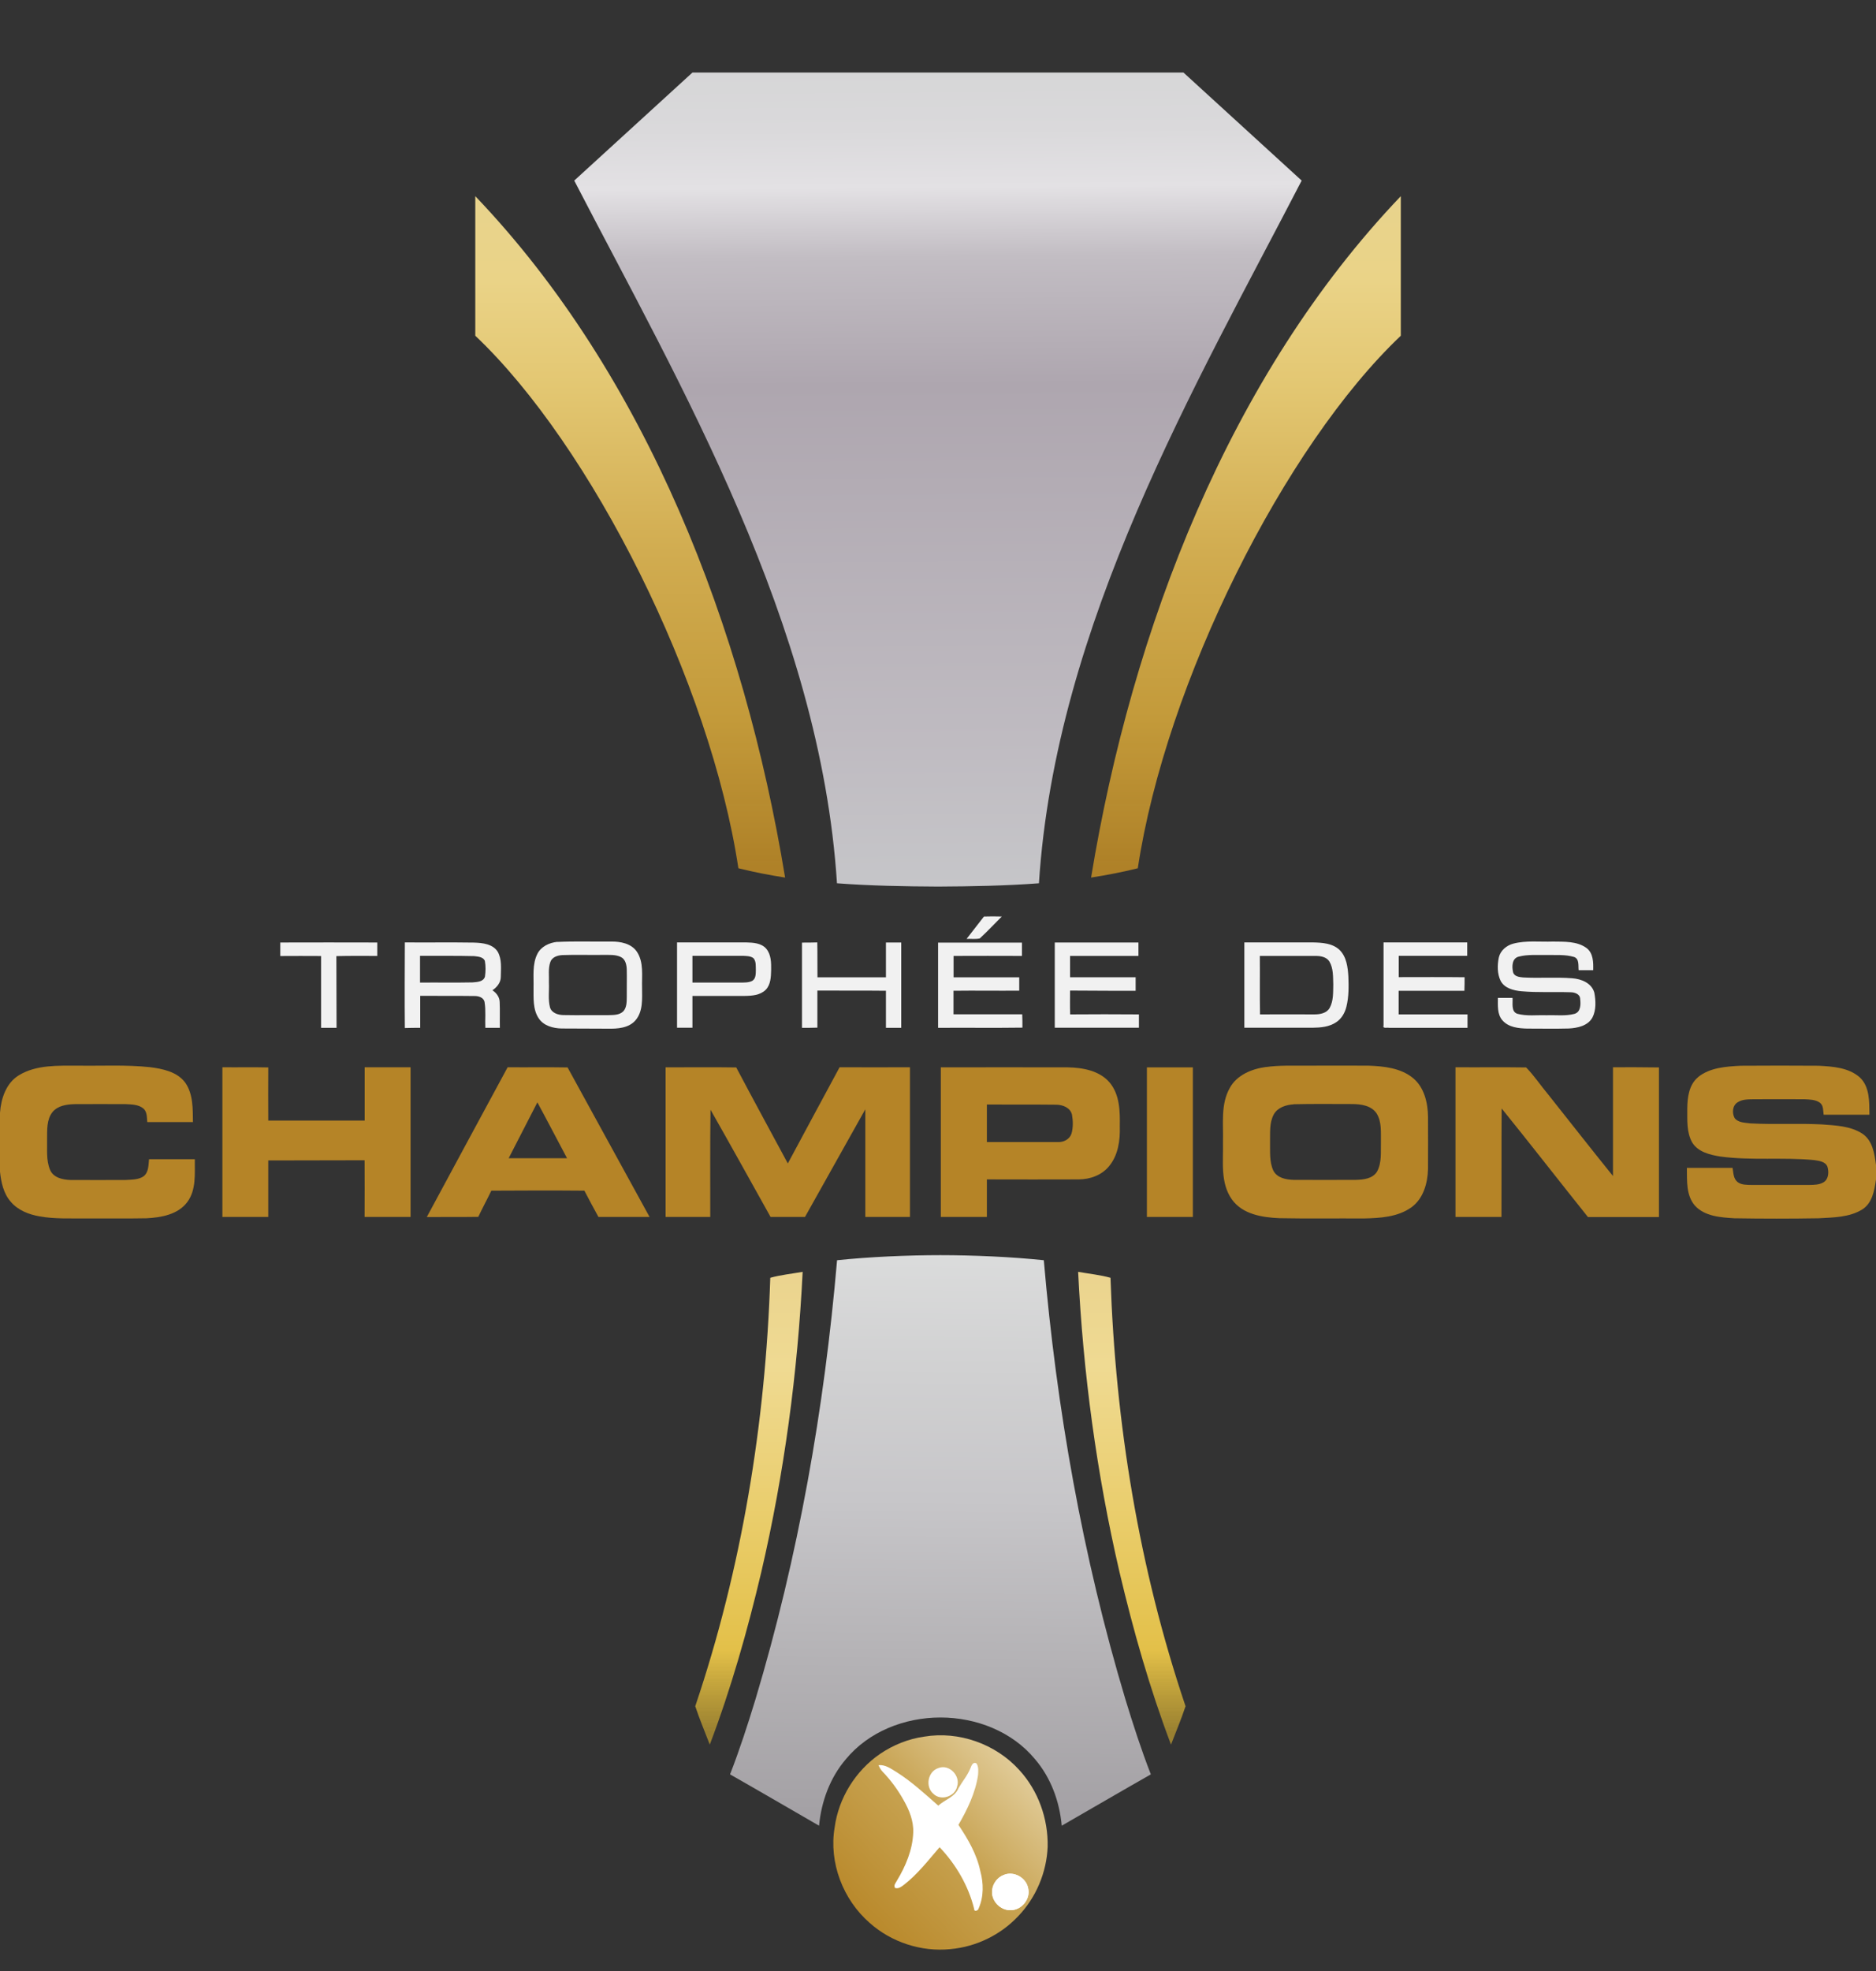 <svg width="20" height="21" viewBox="0 0 20 21" fill="none" xmlns="http://www.w3.org/2000/svg">
<rect x="0" y="0" width="20" height="21" fill="#333333" stroke="none"/>
<g clip-path="url(#clip0_3486_23717)">
<path d="M9.853 18.503C10.222 18.441 10.615 18.581 10.865 18.857C11.069 19.078 11.175 19.378 11.169 19.676C11.158 19.95 11.045 20.218 10.855 20.416C10.667 20.616 10.405 20.743 10.131 20.767C9.822 20.798 9.503 20.694 9.271 20.487C8.987 20.24 8.835 19.844 8.898 19.471C8.94 19.157 9.121 18.866 9.382 18.687C9.522 18.592 9.685 18.526 9.853 18.503Z" fill="url(#paint0_linear_3486_23717)"/>
<path d="M10.7 19.977C10.635 20.002 10.586 20.065 10.578 20.134C10.56 20.248 10.664 20.358 10.778 20.352C10.894 20.35 10.989 20.23 10.961 20.118C10.94 20.004 10.806 19.931 10.7 19.977Z" fill="white"/>
<path d="M10.004 18.838C9.891 18.873 9.861 19.038 9.952 19.113C10.032 19.191 10.182 19.141 10.204 19.033C10.241 18.918 10.118 18.792 10.004 18.838Z" fill="white"/>
<path d="M10.346 18.839C10.315 18.916 10.26 18.98 10.219 19.051C10.181 19.146 10.074 19.174 10.003 19.238C9.859 19.112 9.719 18.982 9.557 18.88C9.498 18.844 9.437 18.799 9.365 18.807C9.377 18.831 9.389 18.856 9.408 18.875C9.496 18.966 9.571 19.068 9.633 19.179C9.693 19.284 9.741 19.401 9.736 19.525C9.729 19.709 9.655 19.884 9.561 20.039C9.549 20.062 9.524 20.088 9.542 20.115C9.578 20.128 9.611 20.101 9.638 20.081C9.784 19.967 9.897 19.82 10.017 19.681C10.191 19.864 10.324 20.091 10.385 20.337C10.383 20.375 10.43 20.356 10.433 20.334C10.489 20.208 10.486 20.064 10.451 19.935C10.413 19.754 10.319 19.594 10.218 19.443C10.313 19.279 10.399 19.102 10.427 18.912C10.429 18.872 10.435 18.824 10.41 18.788C10.373 18.768 10.356 18.812 10.346 18.839Z" fill="white"/>
<path d="M10.7 19.977C10.806 19.931 10.94 20.004 10.961 20.118C10.989 20.23 10.894 20.35 10.778 20.352C10.664 20.358 10.56 20.248 10.578 20.134C10.586 20.065 10.635 20.002 10.7 19.977Z" fill="white"/>
<path d="M10.026 13.373C9.68 13.373 9.268 13.391 8.924 13.427C8.788 15.01 8.511 16.585 8.053 18.109C7.971 18.377 7.885 18.643 7.783 18.905C8.1 19.085 8.416 19.27 8.732 19.452C8.756 19.195 8.848 18.941 9.018 18.743C9.26 18.45 9.643 18.299 10.026 18.299C10.409 18.299 10.792 18.45 11.034 18.743C11.204 18.941 11.296 19.195 11.319 19.452C11.636 19.27 11.952 19.085 12.269 18.905C12.167 18.643 12.081 18.377 11.999 18.109C11.541 16.585 11.264 15.01 11.128 13.427C10.784 13.391 10.372 13.373 10.026 13.373Z" fill="url(#paint1_linear_3486_23717)"/>
<path d="M11.494 13.551C11.609 13.571 11.727 13.583 11.839 13.614C11.891 15.162 12.142 16.708 12.639 18.179C12.594 18.316 12.536 18.452 12.484 18.588C12.257 17.99 12.082 17.372 11.935 16.75C11.691 15.7 11.547 14.627 11.494 13.551Z" fill="url(#paint2_linear_3486_23717)"/>
<path d="M8.557 13.551C8.442 13.571 8.324 13.583 8.212 13.614C8.161 15.162 7.909 16.708 7.412 18.179C7.457 18.316 7.515 18.452 7.567 18.588C7.794 17.99 7.969 17.372 8.116 16.75C8.36 15.7 8.504 14.627 8.557 13.551Z" fill="url(#paint3_linear_3486_23717)"/>
<path d="M14.934 2.09C13.11 4 12.068 6.697 11.632 9.35C11.798 9.324 11.964 9.292 12.13 9.251C12.429 7.27 13.696 4.75 14.934 3.577V2.09Z" fill="url(#paint4_linear_3486_23717)"/>
<path d="M5.067 2.09V3.577C6.306 4.75 7.573 7.27 7.872 9.251C8.037 9.292 8.203 9.324 8.37 9.35C7.934 6.697 6.892 4 5.067 2.09Z" fill="url(#paint5_linear_3486_23717)"/>
<path d="M7.382 0.773L6.122 1.924C7.248 4.099 8.745 6.644 8.923 9.411C9.284 9.438 9.644 9.444 10 9.446C10.355 9.444 10.715 9.438 11.076 9.411C11.254 6.644 12.752 4.099 13.877 1.924L12.617 0.773H7.382Z" fill="url(#paint6_linear_3486_23717)"/>
<path d="M0.202 11.456C0.39 11.342 0.62 11.355 0.832 11.354C1.087 11.358 1.343 11.343 1.597 11.37C1.733 11.387 1.887 11.418 1.974 11.534C2.06 11.656 2.055 11.813 2.057 11.955C1.895 11.955 1.733 11.955 1.57 11.955C1.565 11.906 1.57 11.847 1.529 11.811C1.478 11.768 1.405 11.767 1.341 11.764C1.159 11.764 0.978 11.762 0.797 11.764C0.713 11.766 0.617 11.779 0.56 11.848C0.496 11.928 0.503 12.039 0.502 12.136C0.505 12.246 0.49 12.361 0.534 12.465C0.569 12.547 0.666 12.569 0.747 12.572C0.945 12.574 1.143 12.572 1.341 12.572C1.406 12.568 1.478 12.57 1.532 12.532C1.586 12.488 1.582 12.413 1.589 12.351C1.752 12.351 1.914 12.351 2.077 12.351C2.075 12.505 2.094 12.676 1.997 12.807C1.897 12.941 1.718 12.972 1.562 12.98C1.346 12.984 1.131 12.981 0.915 12.982C0.751 12.98 0.585 12.989 0.423 12.96C0.308 12.94 0.19 12.895 0.113 12.802C0.037 12.715 0.012 12.597 0 12.484V11.856C0.011 11.704 0.065 11.539 0.202 11.456Z" fill="#B58427"/>
<path d="M13.496 11.369C13.633 11.349 13.773 11.355 13.911 11.354C14.137 11.354 14.362 11.353 14.588 11.354C14.753 11.36 14.933 11.378 15.065 11.487C15.184 11.586 15.222 11.749 15.224 11.898C15.224 12.084 15.226 12.27 15.224 12.456C15.22 12.607 15.174 12.772 15.046 12.864C14.9 12.968 14.712 12.978 14.539 12.982C14.239 12.98 13.938 12.985 13.638 12.979C13.456 12.971 13.246 12.938 13.133 12.779C13.007 12.601 13.043 12.373 13.038 12.169C13.044 11.976 13.011 11.767 13.111 11.591C13.187 11.452 13.347 11.388 13.497 11.368M13.793 11.766C13.712 11.771 13.622 11.798 13.58 11.873C13.531 11.963 13.542 12.069 13.54 12.168C13.542 12.268 13.531 12.375 13.574 12.47C13.613 12.55 13.71 12.569 13.791 12.571C14.012 12.573 14.233 12.571 14.454 12.571C14.536 12.569 14.634 12.559 14.681 12.482C14.733 12.386 14.719 12.273 14.722 12.169C14.72 12.067 14.733 11.954 14.676 11.863C14.62 11.779 14.511 11.764 14.419 11.763C14.21 11.763 14.001 11.76 13.793 11.765V11.766Z" fill="#B58427"/>
<path d="M18.103 11.476C18.229 11.374 18.402 11.363 18.558 11.355C18.834 11.353 19.112 11.353 19.389 11.355C19.54 11.363 19.706 11.374 19.825 11.477C19.935 11.578 19.928 11.74 19.93 11.877C19.767 11.877 19.604 11.877 19.442 11.877C19.435 11.833 19.442 11.779 19.402 11.749C19.355 11.715 19.294 11.715 19.238 11.712C19.056 11.71 18.875 11.712 18.694 11.712C18.636 11.713 18.573 11.712 18.524 11.745C18.468 11.78 18.464 11.86 18.493 11.913C18.532 11.963 18.604 11.961 18.66 11.969C18.914 11.983 19.168 11.967 19.421 11.98C19.569 11.991 19.728 11.996 19.855 12.079C19.964 12.152 19.984 12.292 20 12.412V12.566C19.983 12.683 19.961 12.819 19.852 12.887C19.715 12.971 19.545 12.971 19.389 12.98C19.089 12.985 18.79 12.985 18.49 12.98C18.344 12.971 18.174 12.96 18.069 12.845C17.974 12.734 17.986 12.579 17.984 12.443C18.147 12.443 18.308 12.443 18.471 12.443C18.48 12.494 18.478 12.557 18.524 12.594C18.566 12.626 18.624 12.624 18.677 12.625C18.88 12.625 19.084 12.625 19.287 12.625C19.34 12.624 19.396 12.624 19.442 12.596C19.496 12.562 19.499 12.486 19.482 12.43C19.46 12.375 19.392 12.368 19.34 12.36C19.007 12.328 18.671 12.367 18.339 12.322C18.23 12.304 18.105 12.275 18.042 12.175C17.979 12.066 17.989 11.935 17.988 11.814C17.989 11.694 18.005 11.558 18.103 11.477V11.476Z" fill="#B58427"/>
<path d="M2.37 11.371C2.533 11.373 2.697 11.369 2.86 11.373C2.858 11.562 2.86 11.751 2.86 11.939C3.202 11.939 3.545 11.939 3.888 11.939C3.888 11.75 3.888 11.561 3.888 11.371C4.051 11.371 4.214 11.371 4.377 11.371C4.377 11.903 4.377 12.434 4.377 12.966C4.214 12.966 4.051 12.966 3.887 12.966C3.887 12.764 3.889 12.563 3.887 12.362C3.545 12.364 3.203 12.362 2.86 12.364C2.86 12.565 2.86 12.765 2.86 12.966C2.697 12.966 2.534 12.966 2.371 12.966C2.371 12.435 2.371 11.903 2.371 11.372L2.37 11.371Z" fill="#B58427"/>
<path d="M5.412 11.371C5.625 11.373 5.838 11.369 6.051 11.373C6.341 11.905 6.635 12.435 6.925 12.966C6.743 12.966 6.562 12.966 6.38 12.966C6.33 12.873 6.278 12.78 6.23 12.686C5.899 12.683 5.569 12.684 5.238 12.686C5.193 12.78 5.143 12.871 5.099 12.965C4.916 12.968 4.733 12.965 4.55 12.967C4.836 12.434 5.125 11.903 5.412 11.371M5.729 11.745C5.627 11.944 5.525 12.142 5.423 12.34C5.63 12.34 5.838 12.34 6.045 12.34C5.939 12.142 5.836 11.942 5.729 11.745Z" fill="#B58427"/>
<path d="M7.096 11.372C7.347 11.372 7.598 11.369 7.849 11.373C8.03 11.715 8.215 12.055 8.399 12.396C8.583 12.054 8.766 11.712 8.951 11.371C9.201 11.373 9.451 11.371 9.701 11.371C9.701 11.903 9.701 12.434 9.701 12.966C9.543 12.966 9.384 12.966 9.225 12.966C9.225 12.583 9.225 12.201 9.225 11.819C9.01 12.201 8.797 12.584 8.582 12.966C8.46 12.966 8.337 12.966 8.215 12.966C8.002 12.585 7.791 12.203 7.575 11.824C7.569 12.205 7.573 12.585 7.572 12.966C7.414 12.966 7.255 12.966 7.096 12.966C7.096 12.435 7.096 11.904 7.096 11.373L7.096 11.372Z" fill="#B58427"/>
<path d="M10.03 11.372C10.481 11.371 10.931 11.371 11.382 11.372C11.542 11.375 11.721 11.406 11.83 11.534C11.938 11.663 11.941 11.841 11.938 12.001C11.943 12.149 11.921 12.308 11.824 12.425C11.746 12.521 11.62 12.566 11.499 12.566C11.173 12.568 10.847 12.566 10.521 12.566C10.521 12.699 10.521 12.833 10.521 12.966C10.357 12.966 10.194 12.966 10.03 12.966C10.03 12.435 10.03 11.904 10.03 11.373M10.521 11.769C10.521 11.902 10.521 12.035 10.521 12.168C10.774 12.168 11.027 12.168 11.279 12.168C11.34 12.171 11.403 12.138 11.423 12.079C11.442 12.012 11.44 11.941 11.428 11.874C11.409 11.801 11.33 11.771 11.262 11.77C11.015 11.767 10.768 11.77 10.521 11.768V11.769Z" fill="#B58427"/>
<path d="M12.227 11.372C12.391 11.372 12.554 11.372 12.717 11.372C12.717 11.903 12.717 12.434 12.717 12.966C12.554 12.966 12.391 12.966 12.227 12.966C12.227 12.434 12.227 11.903 12.227 11.371V11.372Z" fill="#B58427"/>
<path d="M15.517 11.371C15.768 11.373 16.019 11.369 16.27 11.373C16.356 11.461 16.425 11.566 16.505 11.661C16.735 11.95 16.963 12.242 17.196 12.53C17.196 12.144 17.196 11.758 17.196 11.371C17.359 11.371 17.523 11.37 17.686 11.373C17.686 11.904 17.686 12.435 17.686 12.967C17.433 12.967 17.18 12.967 16.929 12.967C16.621 12.582 16.319 12.193 16.009 11.81C16.006 12.195 16.009 12.581 16.007 12.966C15.844 12.966 15.68 12.966 15.517 12.966C15.517 12.434 15.517 11.903 15.517 11.371L15.517 11.371Z" fill="#B58427"/>
<path opacity="0.93" d="M10.49 9.765C10.553 9.763 10.617 9.763 10.68 9.765C10.602 9.843 10.527 9.923 10.446 9.998C10.4 10.009 10.351 10.001 10.305 10.003C10.366 9.923 10.429 9.845 10.49 9.765V9.765Z" fill="white"/>
<path opacity="0.93" d="M5.94 10.036C6.131 10.027 6.322 10.034 6.514 10.032C6.614 10.03 6.732 10.052 6.791 10.142C6.865 10.255 6.841 10.396 6.845 10.524C6.845 10.641 6.857 10.775 6.775 10.871C6.703 10.954 6.583 10.962 6.48 10.96C6.316 10.958 6.152 10.96 5.987 10.958C5.897 10.956 5.797 10.93 5.744 10.851C5.679 10.755 5.689 10.633 5.688 10.522C5.691 10.402 5.673 10.274 5.729 10.163C5.768 10.085 5.855 10.044 5.94 10.035M5.995 10.176C5.944 10.179 5.885 10.197 5.867 10.25C5.842 10.321 5.855 10.398 5.852 10.472C5.856 10.559 5.841 10.649 5.864 10.735C5.883 10.794 5.95 10.814 6.006 10.815C6.164 10.818 6.322 10.815 6.481 10.816C6.537 10.814 6.604 10.818 6.647 10.773C6.682 10.732 6.681 10.674 6.682 10.624C6.681 10.527 6.684 10.431 6.682 10.335C6.681 10.284 6.67 10.222 6.62 10.197C6.561 10.168 6.493 10.175 6.43 10.174C6.285 10.176 6.14 10.171 5.996 10.176L5.995 10.176Z" fill="white"/>
<path opacity="0.93" d="M16.133 10.054C16.27 10.018 16.414 10.037 16.555 10.032C16.675 10.034 16.811 10.026 16.913 10.1C16.987 10.155 16.987 10.254 16.985 10.337C16.933 10.337 16.881 10.337 16.83 10.337C16.824 10.289 16.839 10.216 16.781 10.196C16.686 10.168 16.586 10.177 16.488 10.175C16.389 10.177 16.286 10.167 16.189 10.193C16.12 10.211 16.117 10.296 16.13 10.354C16.138 10.402 16.194 10.41 16.235 10.414C16.41 10.424 16.586 10.409 16.762 10.423C16.858 10.43 16.968 10.473 16.997 10.576C17.013 10.663 17.018 10.76 16.977 10.841C16.928 10.93 16.818 10.953 16.725 10.958C16.578 10.962 16.431 10.959 16.284 10.959C16.191 10.957 16.084 10.947 16.018 10.872C15.96 10.806 15.969 10.713 15.969 10.632C16.021 10.632 16.073 10.632 16.125 10.632C16.13 10.688 16.107 10.776 16.175 10.801C16.277 10.829 16.384 10.813 16.488 10.817C16.587 10.813 16.689 10.828 16.786 10.802C16.854 10.782 16.853 10.699 16.846 10.642C16.844 10.59 16.786 10.572 16.743 10.572C16.568 10.566 16.393 10.577 16.218 10.561C16.136 10.553 16.041 10.53 15.999 10.452C15.961 10.375 15.962 10.283 15.979 10.201C15.996 10.127 16.061 10.073 16.133 10.054Z" fill="white"/>
<path opacity="0.93" d="M2.987 10.042C3.332 10.04 3.677 10.042 4.022 10.042C4.022 10.089 4.022 10.137 4.022 10.185C3.877 10.185 3.731 10.183 3.586 10.187C3.588 10.442 3.586 10.697 3.588 10.951C3.533 10.951 3.478 10.951 3.423 10.951C3.423 10.696 3.423 10.441 3.423 10.186C3.278 10.184 3.133 10.186 2.988 10.186C2.988 10.138 2.988 10.091 2.988 10.043L2.987 10.042Z" fill="white"/>
<path opacity="0.93" d="M4.316 10.952C4.313 10.648 4.315 10.345 4.316 10.041C4.563 10.043 4.809 10.039 5.055 10.043C5.145 10.046 5.253 10.057 5.306 10.14C5.352 10.221 5.34 10.319 5.339 10.408C5.339 10.469 5.298 10.518 5.25 10.551C5.292 10.579 5.326 10.623 5.327 10.676C5.331 10.768 5.327 10.86 5.329 10.951C5.277 10.951 5.225 10.951 5.174 10.951C5.17 10.86 5.181 10.768 5.166 10.677C5.157 10.627 5.101 10.611 5.057 10.612C4.864 10.609 4.672 10.612 4.48 10.61C4.48 10.724 4.48 10.837 4.48 10.951C4.426 10.951 4.372 10.951 4.318 10.953M4.478 10.184C4.478 10.279 4.478 10.374 4.478 10.469C4.665 10.467 4.851 10.471 5.038 10.467C5.086 10.463 5.153 10.461 5.17 10.406C5.178 10.35 5.179 10.293 5.169 10.237C5.15 10.194 5.095 10.192 5.055 10.187C4.863 10.182 4.67 10.185 4.477 10.184L4.478 10.184Z" fill="white"/>
<path opacity="0.93" d="M7.218 10.041C7.463 10.041 7.709 10.041 7.955 10.041C8.029 10.043 8.115 10.047 8.168 10.107C8.222 10.17 8.222 10.258 8.221 10.336C8.219 10.408 8.217 10.49 8.164 10.545C8.105 10.604 8.017 10.61 7.939 10.611C7.753 10.611 7.568 10.611 7.382 10.611C7.382 10.724 7.382 10.837 7.382 10.95C7.328 10.95 7.273 10.95 7.218 10.95C7.218 10.647 7.218 10.344 7.218 10.041M7.382 10.184C7.382 10.279 7.382 10.374 7.382 10.469C7.551 10.469 7.72 10.469 7.888 10.469C7.932 10.468 7.979 10.471 8.019 10.451C8.059 10.428 8.057 10.376 8.058 10.336C8.056 10.294 8.063 10.244 8.033 10.209C8.001 10.185 7.96 10.186 7.923 10.184C7.743 10.184 7.562 10.184 7.382 10.184L7.382 10.184Z" fill="white"/>
<path opacity="0.93" d="M8.55 10.043C8.604 10.043 8.659 10.043 8.713 10.041C8.716 10.165 8.713 10.289 8.715 10.413C8.958 10.413 9.201 10.413 9.445 10.413C9.445 10.289 9.445 10.166 9.445 10.042C9.499 10.042 9.553 10.042 9.608 10.042C9.608 10.345 9.608 10.648 9.608 10.951C9.553 10.951 9.499 10.951 9.445 10.951C9.445 10.819 9.445 10.687 9.445 10.556C9.201 10.553 8.958 10.556 8.714 10.554C8.714 10.686 8.714 10.817 8.714 10.949C8.659 10.951 8.605 10.951 8.55 10.951C8.55 10.648 8.55 10.345 8.55 10.042L8.55 10.043Z" fill="white"/>
<path opacity="0.93" d="M10.002 10.043C10.3 10.043 10.597 10.043 10.895 10.043C10.895 10.09 10.895 10.137 10.895 10.185C10.652 10.185 10.409 10.183 10.166 10.185C10.166 10.261 10.166 10.337 10.166 10.413C10.4 10.413 10.633 10.413 10.866 10.413C10.866 10.46 10.866 10.507 10.866 10.555C10.633 10.557 10.399 10.553 10.165 10.556C10.165 10.64 10.165 10.724 10.165 10.807C10.41 10.807 10.654 10.807 10.898 10.807C10.9 10.854 10.9 10.902 10.9 10.949C10.601 10.953 10.301 10.949 10.001 10.951C10.001 10.648 10.001 10.346 10.001 10.043L10.002 10.043Z" fill="white"/>
<path opacity="0.93" d="M11.245 10.042C11.543 10.042 11.84 10.042 12.137 10.042C12.137 10.09 12.137 10.138 12.137 10.185C11.894 10.185 11.651 10.185 11.408 10.185C11.408 10.261 11.408 10.336 11.408 10.412C11.641 10.412 11.874 10.412 12.107 10.412C12.107 10.46 12.107 10.508 12.107 10.556C11.874 10.558 11.641 10.554 11.408 10.554C11.408 10.639 11.406 10.723 11.409 10.808C11.654 10.806 11.898 10.806 12.142 10.808C12.142 10.855 12.142 10.903 12.142 10.95C11.843 10.95 11.544 10.95 11.245 10.95C11.245 10.647 11.245 10.344 11.245 10.041L11.245 10.042Z" fill="white"/>
<path opacity="0.93" d="M13.266 10.041C13.508 10.041 13.752 10.041 13.994 10.041C14.093 10.043 14.204 10.049 14.28 10.12C14.356 10.194 14.369 10.306 14.375 10.406C14.379 10.512 14.38 10.621 14.354 10.726C14.338 10.791 14.302 10.855 14.244 10.892C14.171 10.941 14.08 10.949 13.995 10.95C13.752 10.95 13.508 10.95 13.266 10.95C13.266 10.647 13.266 10.344 13.266 10.041M13.431 10.184C13.433 10.392 13.429 10.6 13.433 10.808C13.626 10.806 13.819 10.808 14.012 10.808C14.072 10.808 14.144 10.796 14.176 10.738C14.217 10.663 14.212 10.573 14.214 10.49C14.211 10.407 14.216 10.318 14.173 10.245C14.143 10.196 14.081 10.185 14.028 10.185C13.829 10.185 13.63 10.185 13.431 10.185L13.431 10.184Z" fill="white"/>
<path opacity="0.93" d="M14.75 10.93C14.75 10.633 14.75 10.337 14.75 10.041C15.047 10.041 15.344 10.041 15.642 10.041C15.642 10.088 15.642 10.136 15.642 10.184C15.399 10.184 15.155 10.184 14.912 10.184C14.912 10.259 14.912 10.335 14.912 10.411C15.146 10.411 15.38 10.409 15.614 10.412C15.614 10.46 15.614 10.508 15.612 10.556C15.379 10.556 15.145 10.556 14.911 10.556C14.911 10.64 14.911 10.724 14.911 10.808C15.156 10.808 15.4 10.808 15.645 10.808C15.645 10.856 15.645 10.903 15.645 10.951C15.366 10.951 15.087 10.951 14.808 10.951C14.789 10.945 14.743 10.963 14.748 10.929L14.75 10.93Z" fill="white"/>
</g>
<defs>
<linearGradient id="paint0_linear_3486_23717" x1="10.852" y1="18.857" x2="9.146" y2="20.519" gradientUnits="userSpaceOnUse">
<stop stop-color="#E0CA96"/>
<stop offset="0.443" stop-color="#C7A250"/>
<stop offset="1" stop-color="#B88728"/>
</linearGradient>
<linearGradient id="paint1_linear_3486_23717" x1="9.963" y1="13.315" x2="9.902" y2="19.318" gradientUnits="userSpaceOnUse">
<stop stop-color="#DBDCDC"/>
<stop offset="0.227" stop-color="#D0D0D1"/>
<stop offset="0.443" stop-color="#C7C6C9"/>
<stop offset="0.732" stop-color="#B4B2B5"/>
<stop offset="1" stop-color="#A4A1A5"/>
</linearGradient>
<linearGradient id="paint2_linear_3486_23717" x1="10.086" y1="13.44" x2="10.086" y2="18.453" gradientUnits="userSpaceOnUse">
<stop stop-color="#EAD38E"/>
<stop offset="0.222" stop-color="#EFDA92"/>
<stop offset="0.519" stop-color="#EACE6E"/>
<stop offset="0.827" stop-color="#E3C049"/>
<stop offset="1" stop-color="#DCB330" stop-opacity="0.604"/>
</linearGradient>
<linearGradient id="paint3_linear_3486_23717" x1="10.087" y1="13.44" x2="10.087" y2="18.453" gradientUnits="userSpaceOnUse">
<stop stop-color="#EAD38E"/>
<stop offset="0.222" stop-color="#EFDA92"/>
<stop offset="0.519" stop-color="#EACE6E"/>
<stop offset="0.827" stop-color="#E3C049"/>
<stop offset="1" stop-color="#DCB330" stop-opacity="0.604"/>
</linearGradient>
<linearGradient id="paint4_linear_3486_23717" x1="10.211" y1="2.178" x2="10.211" y2="9.233" gradientUnits="userSpaceOnUse">
<stop stop-color="#E8D38C"/>
<stop offset="0.115" stop-color="#EAD387"/>
<stop offset="0.273" stop-color="#E3C772"/>
<stop offset="0.525" stop-color="#D1AC50"/>
<stop offset="0.778" stop-color="#C39A3A"/>
<stop offset="1" stop-color="#B58527" stop-opacity="0.949"/>
</linearGradient>
<linearGradient id="paint5_linear_3486_23717" x1="10.211" y1="2.178" x2="10.211" y2="9.233" gradientUnits="userSpaceOnUse">
<stop stop-color="#E8D38C"/>
<stop offset="0.115" stop-color="#EAD387"/>
<stop offset="0.273" stop-color="#E3C772"/>
<stop offset="0.525" stop-color="#D1AC50"/>
<stop offset="0.778" stop-color="#C39A3A"/>
<stop offset="1" stop-color="#B58527" stop-opacity="0.949"/>
</linearGradient>
<linearGradient id="paint6_linear_3486_23717" x1="10.21" y1="0.755" x2="10.272" y2="9.48" gradientUnits="userSpaceOnUse">
<stop stop-color="#D6D6D7"/>
<stop offset="0.071" stop-color="#DAD9DB"/>
<stop offset="0.142" stop-color="#E3E1E4"/>
<stop offset="0.227" stop-color="#C2BDC3"/>
<stop offset="0.383" stop-color="#AEA6AF"/>
<stop offset="0.816" stop-color="#BFBBC1"/>
<stop offset="1" stop-color="#C6C6C9"/>
</linearGradient>
<clipPath id="clip0_3486_23717">
<rect width="20" height="20" fill="white" transform="translate(0 0.773)"/>
</clipPath>
</defs>
</svg>
